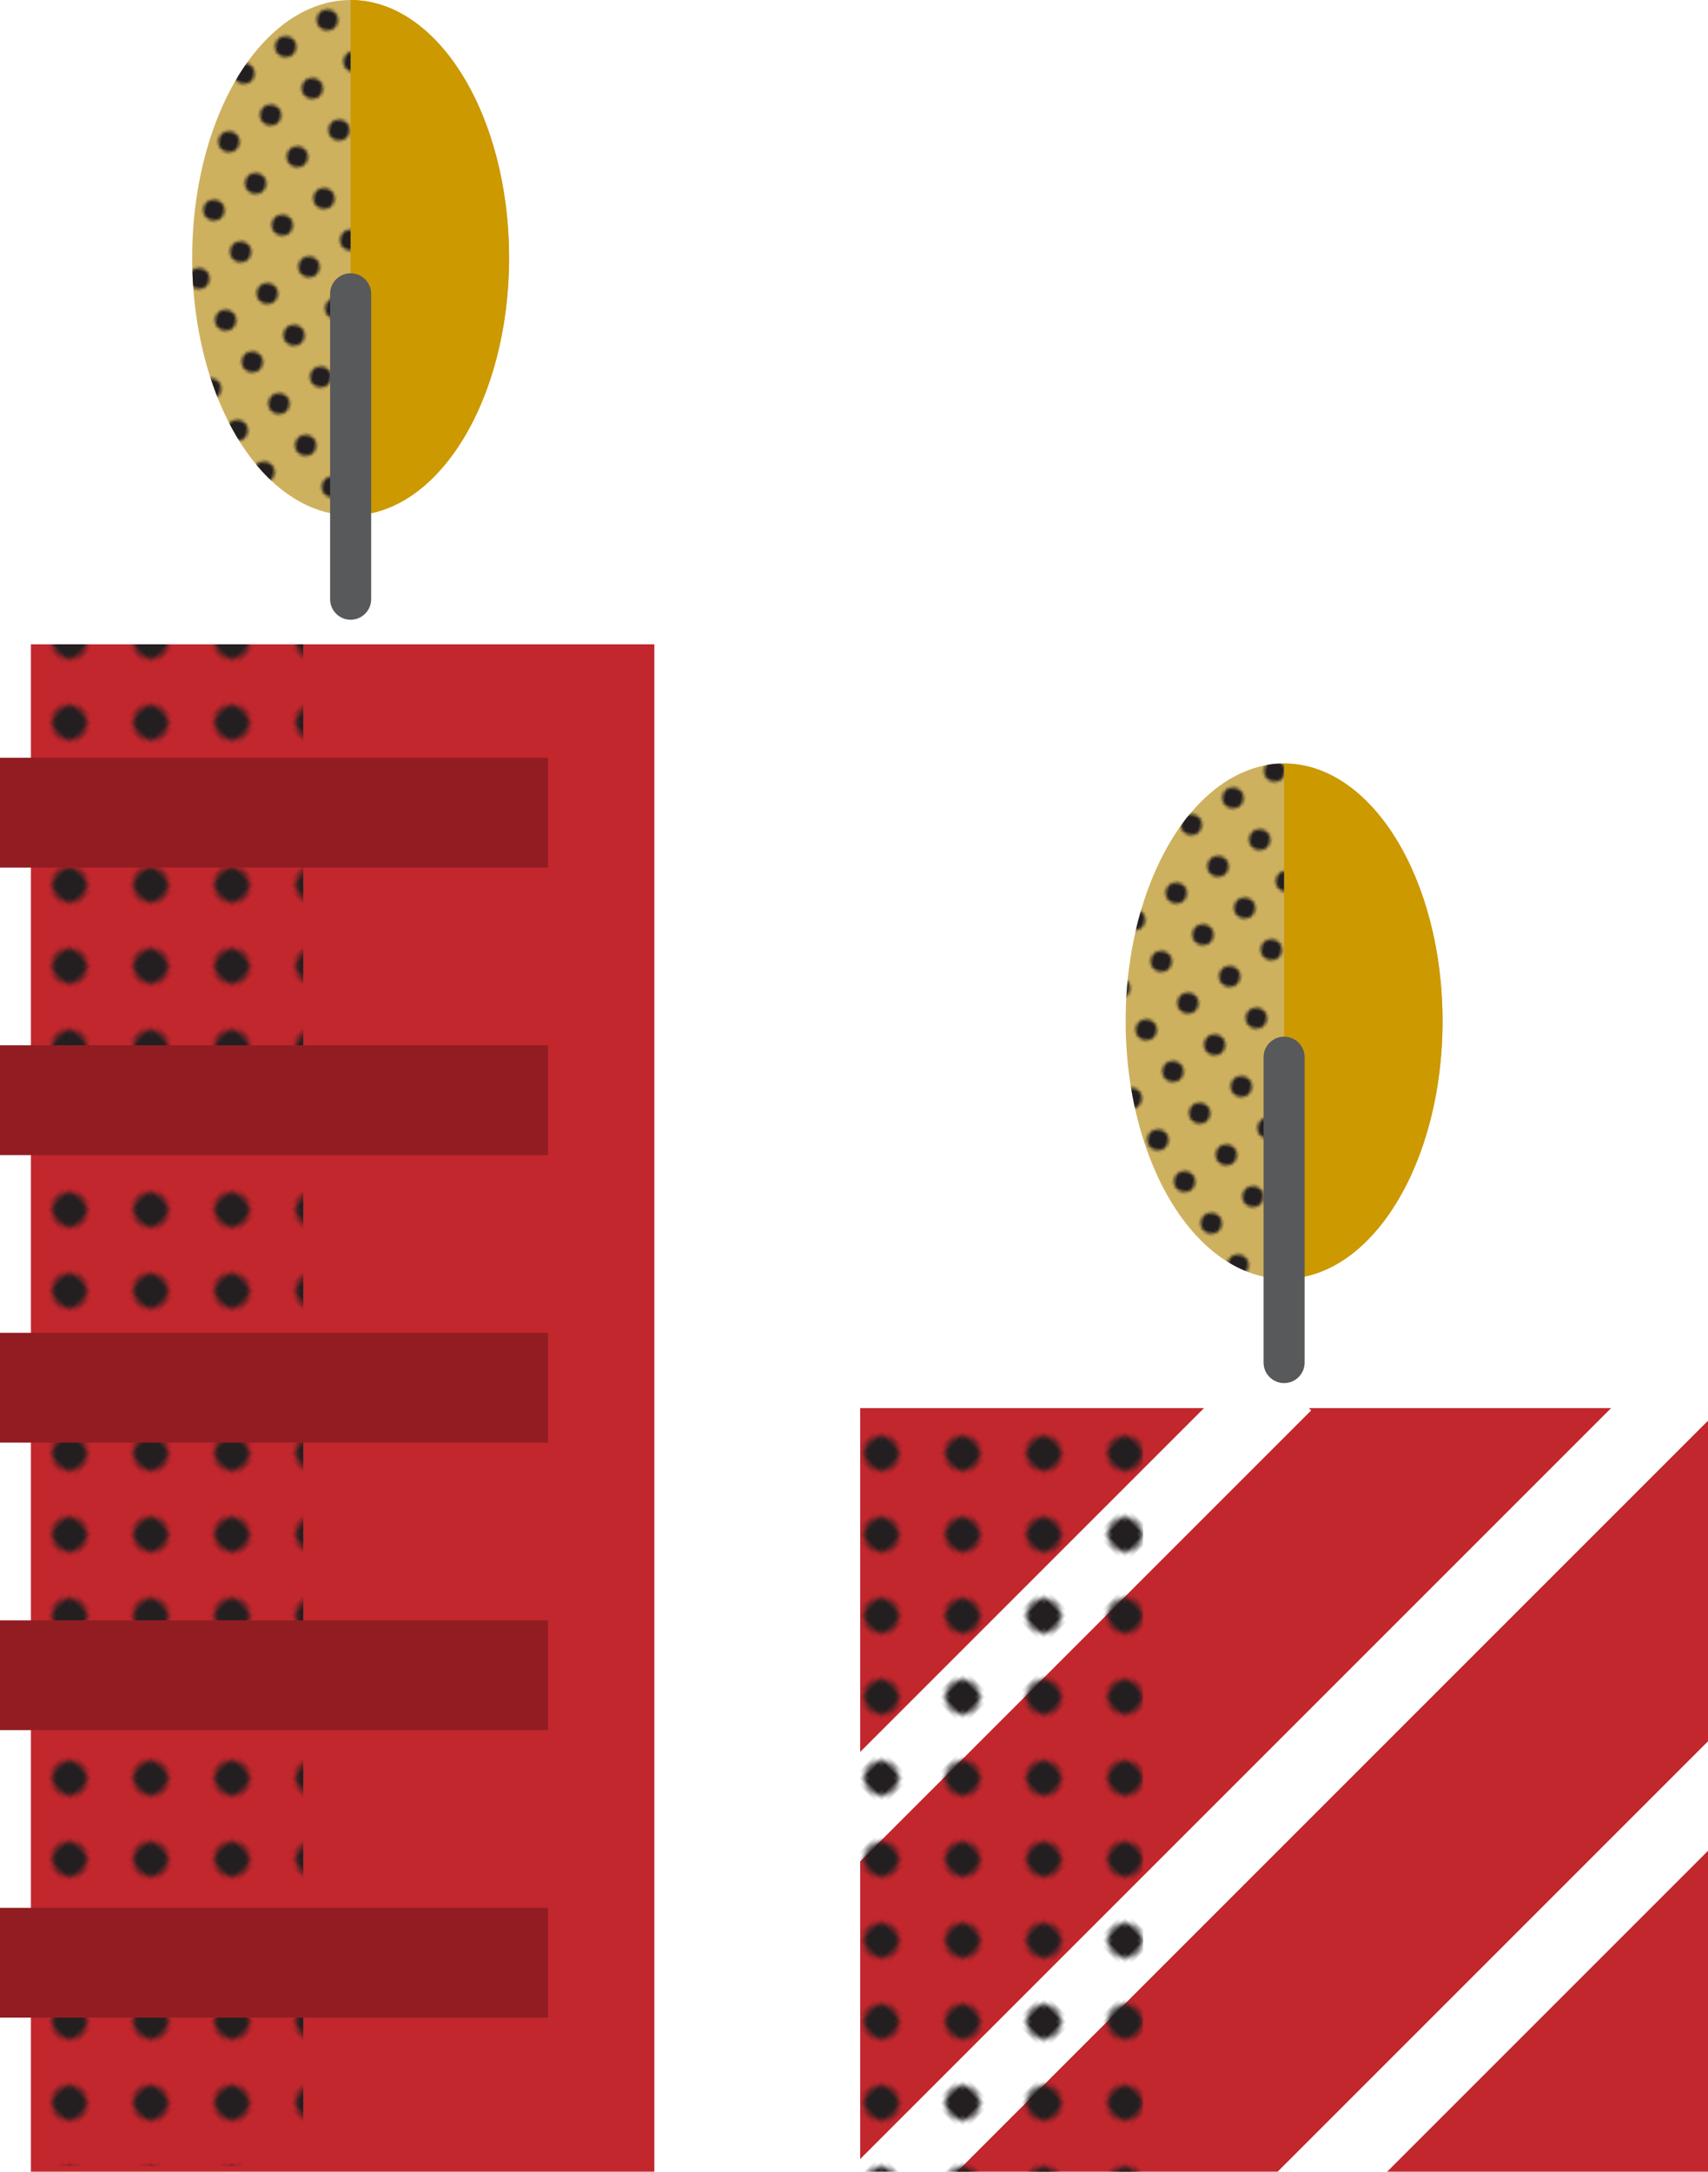 <?xml version="1.0" encoding="UTF-8"?>
<svg id="Layer_2" data-name="Layer 2" xmlns="http://www.w3.org/2000/svg" xmlns:xlink="http://www.w3.org/1999/xlink" viewBox="0 0 146.38 186.11">
  <defs>
    <style>
      .cls-1 {
        fill: #c1272d;
      }

      .cls-1, .cls-2, .cls-3, .cls-4, .cls-5, .cls-6, .cls-7, .cls-8, .cls-9, .cls-10, .cls-11, .cls-12 {
        stroke-width: 0px;
      }

      .cls-2 {
        fill: #58595b;
      }

      .cls-3 {
        fill: none;
      }

      .cls-4 {
        fill: url(#_6_dpi_30_-3);
      }

      .cls-5 {
        fill: url(#_6_dpi_30_-2);
      }

      .cls-6 {
        fill: #c90;
      }

      .cls-7 {
        fill: #fff;
      }

      .cls-8 {
        fill: url(#_6_dpi_30_-4);
      }

      .cls-9 {
        fill: #231f20;
      }

      .cls-10 {
        fill: url(#_6_dpi_30_);
      }

      .cls-11 {
        fill: #911d22;
      }

      .cls-12 {
        fill: #ceb15f;
      }
    </style>
    <pattern id="_6_dpi_30_" data-name="6 dpi 30%" x="0" y="0" width="48" height="48" patternTransform="translate(-4498.13 -3725.36) rotate(-167.62) scale(.25)" patternUnits="userSpaceOnUse" viewBox="0 0 48 48">
      <g>
        <rect class="cls-3" y="0" width="48" height="48"/>
        <g>
          <circle class="cls-9" cx="24" cy="48" r="3.6"/>
          <circle class="cls-9" cx="48" cy="48" r="3.6"/>
          <circle class="cls-9" cx="24" cy="24" r="3.6"/>
          <circle class="cls-9" cx="48" cy="24" r="3.6"/>
          <circle class="cls-9" cx="36" cy="36" r="3.6"/>
          <circle class="cls-9" cx="12" cy="36" r="3.6"/>
          <circle class="cls-9" cx="36" cy="12" r="3.6"/>
          <circle class="cls-9" cx="12" cy="12" r="3.6"/>
        </g>
        <g>
          <circle class="cls-9" cy="48" r="3.6"/>
          <circle class="cls-9" cy="24" r="3.6"/>
        </g>
        <g>
          <circle class="cls-9" cx="24" cy="0" r="3.6"/>
          <circle class="cls-9" cx="48" cy="0" r="3.6"/>
        </g>
        <circle class="cls-9" cy="0" r="3.6"/>
      </g>
    </pattern>
    <pattern id="_6_dpi_30_-2" data-name="6 dpi 30%" patternTransform="translate(-5344.68 -2978.69) rotate(-135) scale(.41 -.41)" xlink:href="#_6_dpi_30_"/>
    <pattern id="_6_dpi_30_-3" data-name="6 dpi 30%" patternTransform="translate(-4498.13 -3724.87) rotate(-167.62) scale(.25)" xlink:href="#_6_dpi_30_"/>
    <pattern id="_6_dpi_30_-4" data-name="6 dpi 30%" patternTransform="translate(-5344.68 -2978.69) rotate(-135) scale(.41 -.41)" xlink:href="#_6_dpi_30_"/>
  </defs>
  <g id="Object">
    <g>
      <g>
        <rect class="cls-1" x="2.65" y="55.22" width="53.43" height="130.89"/>
        <g>
          <ellipse class="cls-12" cx="30.05" cy="22.08" rx="13.58" ry="22.08"/>
          <path class="cls-6" d="m30.05,0v44.17c7.5,0,13.58-9.89,13.58-22.08S37.55,0,30.05,0Z"/>
          <path class="cls-10" d="m30.05,44.17V0c-7.5,0-13.58,9.89-13.58,22.08s6.08,22.08,13.58,22.08Z"/>
          <path class="cls-2" d="m30.05,53.11c-.97,0-1.76-.79-1.76-1.76v-26.17c0-.97.79-1.76,1.76-1.76s1.76.79,1.76,1.76v26.17c0,.97-.79,1.76-1.76,1.76Z"/>
        </g>
        <rect class="cls-5" x="2.65" y="55.22" width="23.34" height="130.4"/>
        <rect class="cls-11" y="64.94" width="46.97" height="9.41"/>
        <rect class="cls-11" y="89.58" width="46.97" height="9.41"/>
        <rect class="cls-11" y="114.22" width="46.97" height="9.41"/>
        <rect class="cls-11" y="138.86" width="46.97" height="9.41"/>
        <rect class="cls-11" y="163.5" width="46.97" height="9.41"/>
      </g>
      <g>
        <g>
          <ellipse class="cls-12" cx="110.05" cy="87.51" rx="13.58" ry="22.08"/>
          <path class="cls-6" d="m110.05,65.42v44.17c7.5,0,13.58-9.89,13.58-22.08s-6.08-22.08-13.58-22.08Z"/>
          <path class="cls-4" d="m110.05,109.59v-44.17c-7.5,0-13.58,9.89-13.58,22.08s6.08,22.08,13.58,22.08Z"/>
          <path class="cls-2" d="m110.05,118.53c-.97,0-1.76-.79-1.76-1.76v-26.17c0-.97.79-1.76,1.76-1.76s1.76.79,1.76,1.76v26.17c0,.97-.79,1.76-1.76,1.76Z"/>
        </g>
        <g>
          <polygon class="cls-1" points="146.38 121.74 82.01 186.11 109.51 186.11 146.38 149.24 146.38 121.74"/>
          <polygon class="cls-1" points="73.72 120.67 73.72 150.15 103.2 120.67 73.72 120.67"/>
          <polygon class="cls-1" points="112.16 120.67 112.36 120.87 73.72 159.51 73.72 185.04 138.09 120.67 112.16 120.67"/>
          <polygon class="cls-1" points="146.38 158.6 118.87 186.11 146.38 186.11 146.38 158.6"/>
          <polygon class="cls-7" points="112.16 120.67 103.2 120.67 73.72 150.15 73.72 159.51 112.36 120.87 112.16 120.67"/>
          <polygon class="cls-7" points="146.38 149.24 109.51 186.11 118.87 186.11 146.38 158.6 146.38 149.24"/>
          <polygon class="cls-7" points="146.38 120.67 138.09 120.67 73.72 185.04 73.72 186.11 82.01 186.11 146.38 121.74 146.38 120.67"/>
        </g>
        <rect class="cls-8" x="73.72" y="120.67" width="24.25" height="65.44"/>
      </g>
    </g>
  </g>
</svg>